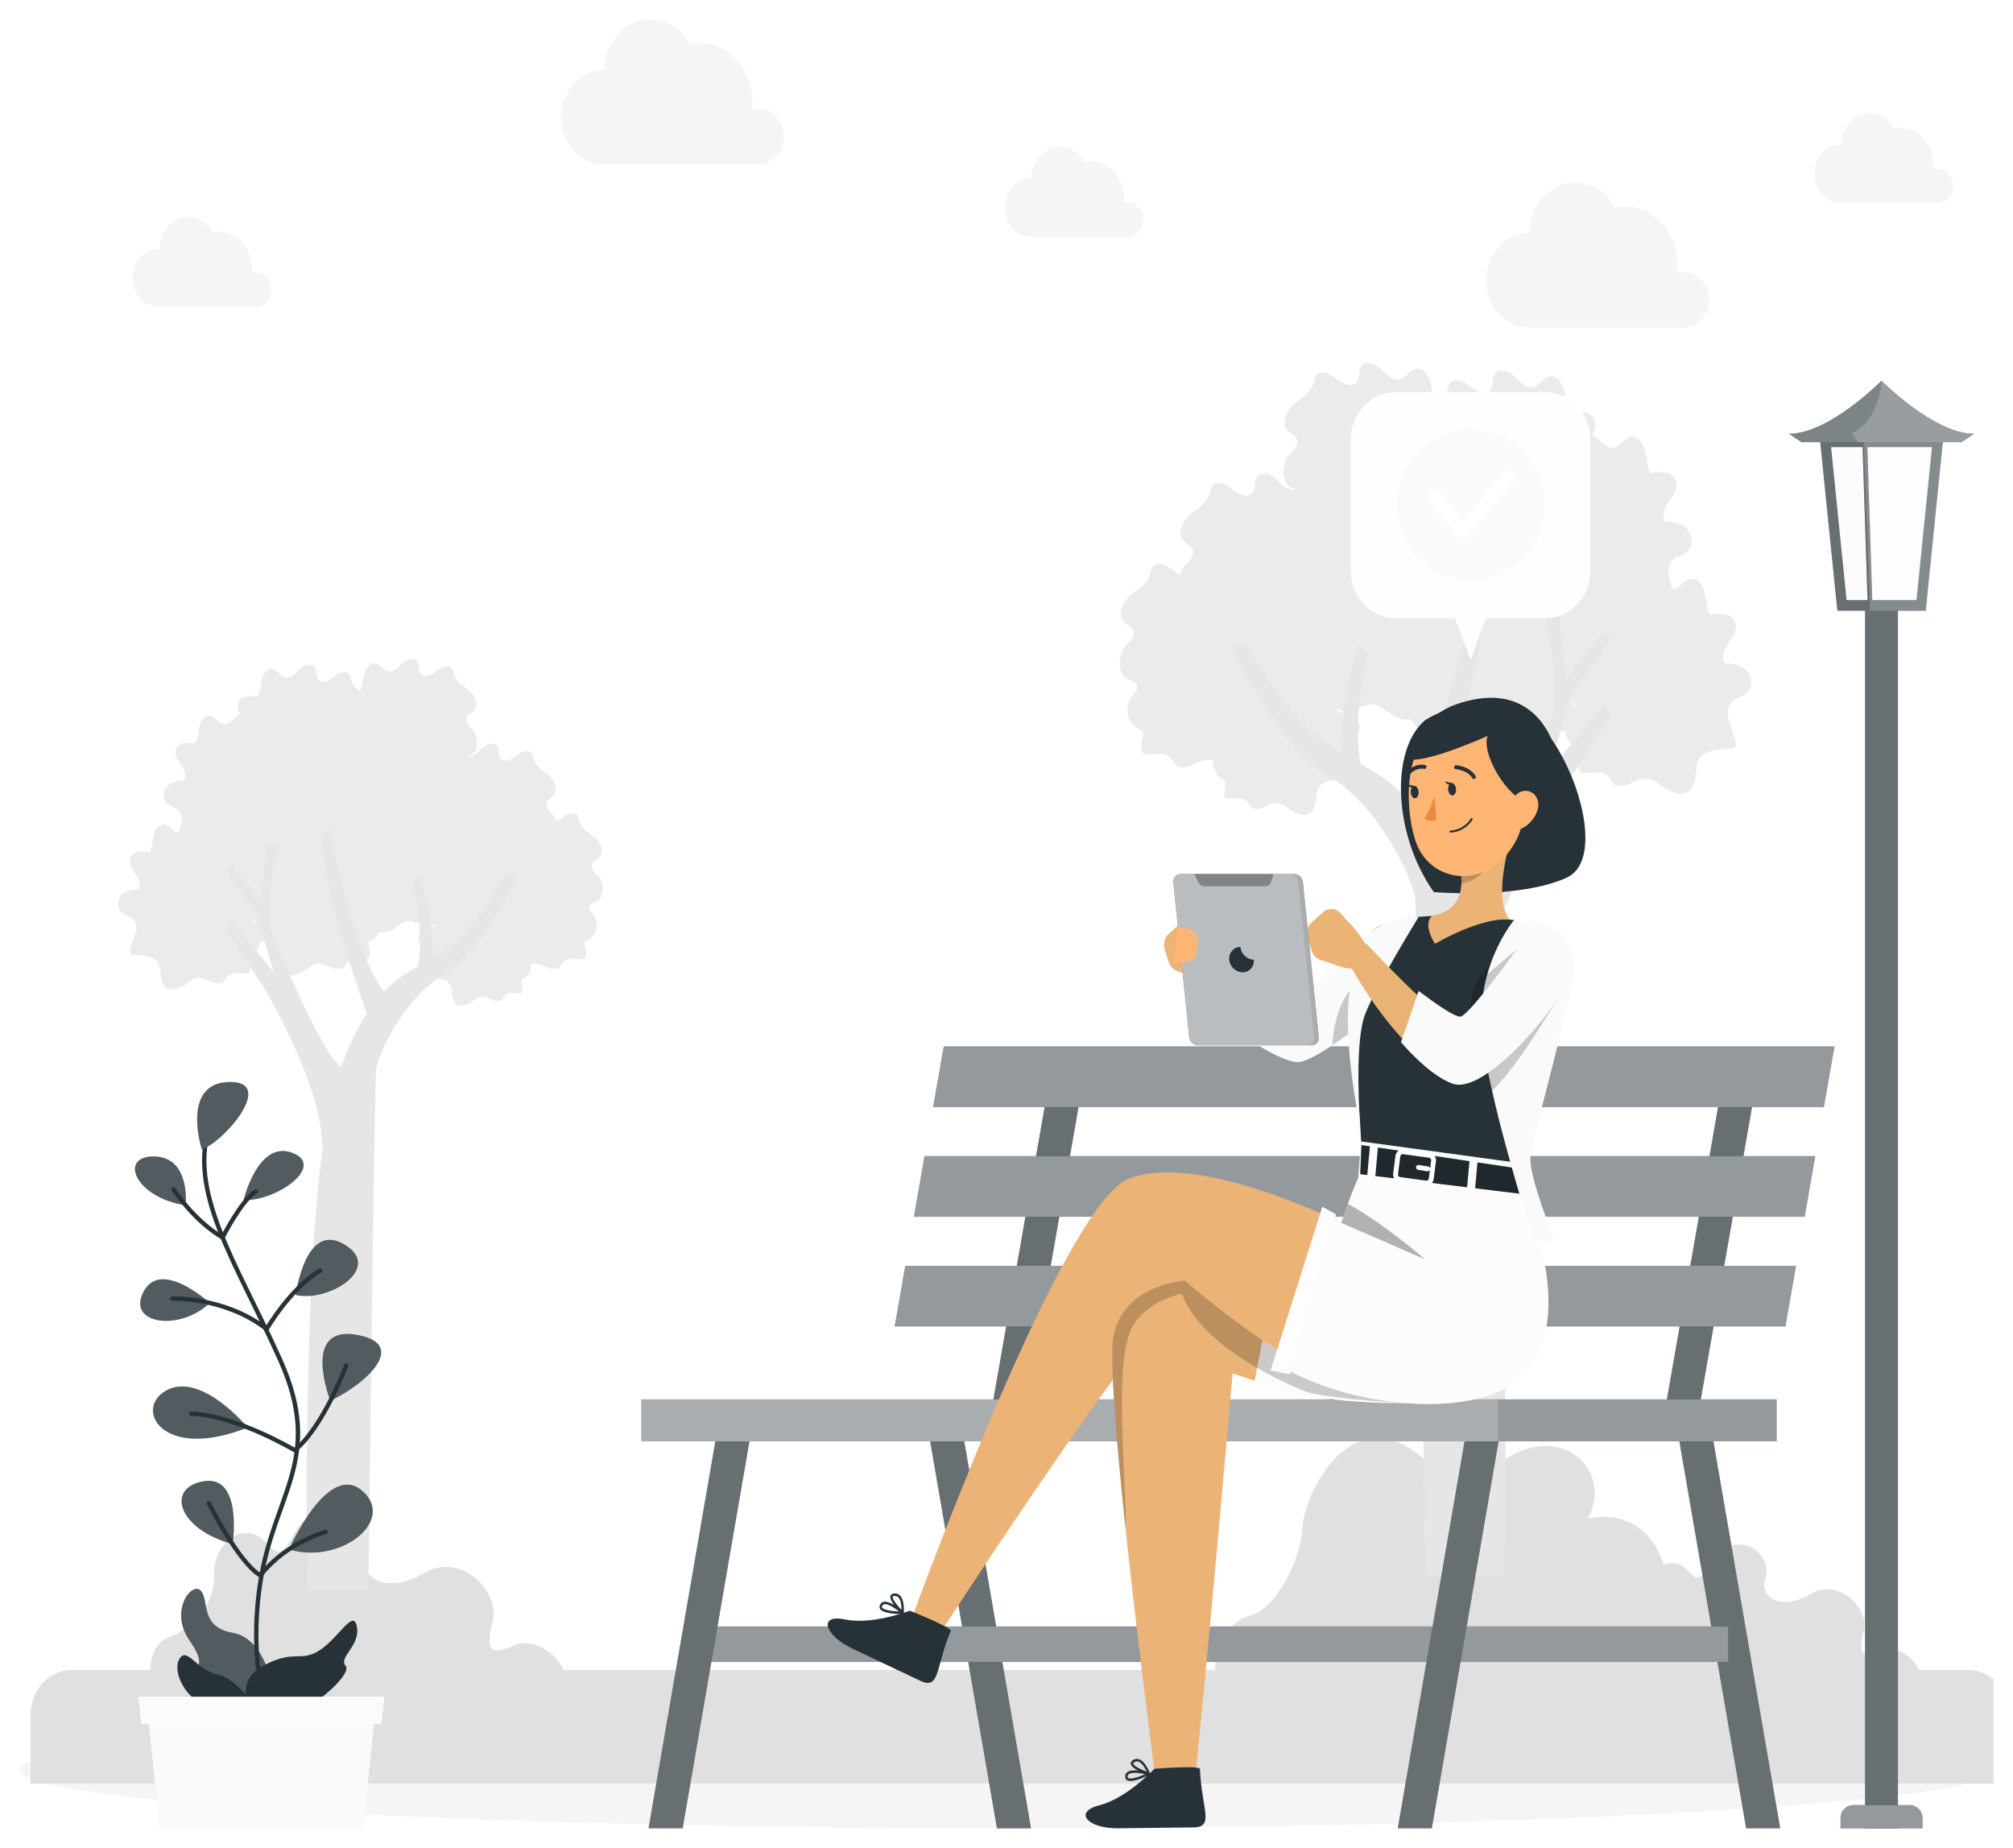 <svg width="414" height="380" viewBox="0 0 414 380" fill="none" xmlns="http://www.w3.org/2000/svg">
<g clip-path="url(#clip0_214_3373)" filter="url(#filter0_d_214_3373)">
<path d="M207 372C319.114 372 410 366.648 410 360.045C410 353.443 319.114 348.091 207 348.091C94.886 348.091 4 353.443 4 360.045C4 366.648 94.886 372 207 372Z" fill="#F5F5F5"/>
<path d="M30.983 341.725C30.729 338.355 31.142 333.995 34.688 332.699C40.685 330.508 44.241 325.347 44.05 319.515C43.848 313.683 50.164 308.003 54.898 313.47C59.633 318.937 59.006 309.264 65.322 306.919C71.638 304.575 76.988 310.266 75.258 315.485C73.527 320.693 79.758 323.945 87.22 319.515C94.683 315.085 102.888 323.144 101.317 329.459C99.735 335.763 101.03 336.47 105.754 334.361C109.565 332.664 115.817 336.222 116.507 341.725H30.983Z" fill="#E0E0E0"/>
<path d="M328.738 341.725C328.441 339.062 328.579 335.174 331.551 334.078C336.211 332.369 338.971 328.363 338.812 323.839C338.652 319.315 343.556 314.908 347.24 319.15C350.912 323.391 350.424 315.886 355.328 314.06C360.232 312.233 364.383 316.664 363.045 320.705C361.708 324.746 366.537 327.279 372.333 323.839C378.129 320.399 384.498 326.655 383.277 331.556C382.056 336.458 383.054 337 386.716 335.362C389.826 333.984 394.985 337.094 395.091 341.725H328.728H328.738Z" fill="#E0E0E0"/>
<path d="M359.256 341.725H250.231C248.703 336.046 252.662 329.235 256.982 328.281C262.29 327.103 267.629 316.734 267.873 310.136C268.128 303.538 277.681 283.237 292.542 295.773C307.402 308.31 302.891 297.623 313.633 294.1C324.386 290.577 331.169 300.71 326.445 308.31C326.445 308.31 337.241 305.305 341.688 316.499C346.136 327.692 341.688 334.643 341.688 334.643C341.688 334.643 355.339 334.196 359.245 341.725H359.256Z" fill="#E0E0E0"/>
<path d="M161.216 24.107C161.216 20.961 158.923 18.416 156.089 18.416C155.58 18.416 155.081 18.498 154.614 18.651C154.688 18.086 154.73 17.497 154.73 16.908C154.73 10.251 149.869 4.854 143.871 4.854C143.192 4.854 142.523 4.925 141.876 5.066C140.209 2.038 137.205 0 133.777 0C128.576 0 124.361 4.642 124.287 10.392C124.234 10.392 124.181 10.392 124.128 10.392C119.298 10.392 115.381 14.74 115.381 20.101C115.381 25.462 119.298 29.809 124.128 29.809H156.238C158.997 29.715 161.216 27.206 161.216 24.119V24.107Z" fill="#F5F5F5"/>
<path d="M351.465 57.663C351.465 54.517 349.172 51.972 346.338 51.972C345.828 51.972 345.329 52.055 344.862 52.208C344.937 51.642 344.979 51.053 344.979 50.464C344.979 43.807 340.118 38.411 334.12 38.411C333.441 38.411 332.772 38.481 332.125 38.623C330.458 35.595 327.454 33.556 324.026 33.556C318.824 33.556 314.61 38.199 314.536 43.948C314.483 43.948 314.43 43.948 314.377 43.948C309.547 43.948 305.63 48.296 305.63 53.657C305.63 59.018 309.547 63.366 314.377 63.366H346.486C349.246 63.272 351.465 60.762 351.465 57.675V57.663Z" fill="#F5F5F5"/>
<path d="M235.116 41.156C235.116 39.2 233.693 37.621 231.931 37.621C231.613 37.621 231.305 37.68 231.018 37.774C231.061 37.421 231.093 37.056 231.093 36.69C231.093 32.555 228.068 29.197 224.342 29.197C223.917 29.197 223.503 29.244 223.1 29.326C222.06 27.441 220.202 26.18 218.058 26.18C214.82 26.18 212.198 29.067 212.156 32.637C212.124 32.637 212.092 32.637 212.06 32.637C209.057 32.637 206.626 35.335 206.626 38.67C206.626 42.004 209.057 44.702 212.06 44.702H232.027C233.747 44.644 235.126 43.088 235.126 41.168L235.116 41.156Z" fill="#F5F5F5"/>
<path d="M401.63 34.24C401.63 32.284 400.208 30.705 398.446 30.705C398.127 30.705 397.819 30.764 397.533 30.858C397.575 30.505 397.607 30.139 397.607 29.774C397.607 25.639 394.582 22.28 390.856 22.28C390.431 22.28 390.017 22.328 389.614 22.41C388.574 20.525 386.716 19.264 384.572 19.264C381.334 19.264 378.713 22.151 378.67 25.721C378.638 25.721 378.606 25.721 378.575 25.721C375.571 25.721 373.14 28.419 373.14 31.754C373.14 35.088 375.571 37.786 378.575 37.786H398.541C400.261 37.727 401.641 36.172 401.641 34.251L401.63 34.24Z" fill="#F5F5F5"/>
<path d="M55.779 55.625C55.779 53.669 54.357 52.09 52.595 52.09C52.276 52.09 51.968 52.149 51.682 52.243C51.724 51.89 51.756 51.524 51.756 51.159C51.756 47.023 48.731 43.666 45.005 43.666C44.581 43.666 44.167 43.713 43.763 43.795C42.723 41.91 40.865 40.649 38.721 40.649C35.484 40.649 32.862 43.536 32.819 47.106C32.788 47.106 32.756 47.106 32.724 47.106C29.72 47.106 27.289 49.804 27.289 53.139C27.289 56.473 29.72 59.171 32.724 59.171H52.69C54.41 59.112 55.79 57.557 55.79 55.636L55.779 55.625Z" fill="#F5F5F5"/>
<path d="M348.567 156.517C348.726 155.869 348.822 155.127 348.864 154.302C349.108 149.719 353.057 150.438 356.411 149.813C359.033 149.33 352.091 141.966 357.377 139.598C358.364 139.162 359.426 138.655 359.925 137.618C360.593 136.252 359.925 134.449 358.768 133.553C357.621 132.658 356.156 132.469 354.755 132.434C353.895 131.268 354.596 129.524 355.424 128.334C356.263 127.144 357.282 125.789 356.963 124.328C356.485 122.113 353.694 122.03 351.688 122.466C350.944 121.123 350.955 119.462 350.594 117.942C350.233 116.422 349.14 114.831 347.739 115.02C346.412 115.196 345.605 116.858 344.31 117.199C342.803 117.588 341.497 116.115 340.308 115.008C339.12 113.9 337.06 113.205 336.243 114.666C335.755 115.538 336.052 116.763 335.542 117.624C334.661 119.12 332.581 118.189 331.286 117.129C329.991 116.068 327.932 115.114 327.019 116.575C326.743 117.023 326.679 117.588 326.52 118.107C325.904 120.063 324.004 121.04 322.508 122.301C321.011 123.562 319.843 126.06 321.096 127.591C321.711 128.346 322.805 128.652 323.113 129.618C323.495 130.82 322.391 131.904 321.51 132.729C320.045 134.107 319.78 138.231 321.711 139.362C322.518 139.833 323.707 139.987 323.909 140.976C324.089 141.86 323.272 142.555 322.73 143.239C321.244 145.124 321.881 148.505 323.909 149.589C324.376 149.837 324.938 150.037 325.119 150.579C325.246 150.968 325.108 151.38 325.013 151.781C324.822 152.523 324.758 153.312 324.822 154.078C324.843 154.338 324.896 154.632 325.076 154.797C325.236 154.95 325.469 154.974 325.692 154.986C328.484 155.127 329.832 154.031 331.53 156.718C331.689 156.977 331.87 157.248 332.114 157.401C332.347 157.554 332.613 157.589 332.889 157.613C334.81 157.79 336.063 156.458 337.814 156.211C340.245 155.869 340.765 157.26 342.898 158.379C346.274 160.134 347.898 159.05 348.535 156.505L348.567 156.517Z" fill="#EBEBEB"/>
<path d="M316.436 152.664C316.595 152.016 316.691 151.274 316.733 150.449C316.977 145.866 320.926 146.585 324.28 145.96C326.902 145.477 319.96 138.113 325.246 135.745C326.233 135.309 327.295 134.802 327.794 133.765C328.462 132.399 327.794 130.596 326.637 129.701C325.49 128.805 324.026 128.617 322.624 128.581C321.765 127.415 322.465 125.671 323.293 124.481C324.121 123.291 325.151 121.936 324.832 120.475C324.355 118.26 321.563 118.177 319.557 118.613C318.814 117.282 318.824 115.609 318.463 114.089C318.102 112.569 317.009 110.978 315.608 111.167C314.281 111.344 313.474 113.005 312.179 113.347C310.672 113.735 309.367 112.263 308.188 111.155C307.01 110.048 304.94 109.352 304.123 110.813C303.635 111.685 303.932 112.911 303.422 113.771C302.541 115.267 300.461 114.336 299.166 113.276C297.871 112.215 295.811 111.261 294.899 112.722C294.623 113.17 294.559 113.735 294.4 114.254C293.784 116.21 291.884 117.188 290.387 118.448C288.901 119.709 287.723 122.207 288.986 123.739C289.602 124.493 290.695 124.799 291.003 125.765C291.385 126.967 290.281 128.051 289.4 128.876C287.935 130.254 287.67 134.378 289.602 135.509C290.409 135.981 291.597 136.134 291.799 137.123C291.979 138.007 291.162 138.702 290.621 139.386C289.135 141.271 289.772 144.652 291.799 145.736C292.266 145.984 292.829 146.184 293.009 146.726C293.136 147.115 292.999 147.527 292.903 147.928C292.712 148.67 292.648 149.46 292.712 150.225C292.733 150.485 292.786 150.779 292.967 150.944C293.126 151.097 293.359 151.121 293.582 151.133C296.374 151.274 297.722 150.178 299.42 152.865C299.58 153.124 299.76 153.395 300.004 153.548C300.238 153.701 300.503 153.737 300.779 153.76C302.7 153.937 303.953 152.606 305.704 152.358C308.135 152.016 308.655 153.407 310.789 154.526C314.164 156.282 315.788 155.198 316.425 152.653L316.436 152.664Z" fill="#EBEBEB"/>
<path d="M313.336 129.948C313.495 129.3 313.591 128.558 313.633 127.733C313.877 123.15 317.826 123.868 321.18 123.244C323.802 122.761 316.86 115.397 322.146 113.028C323.134 112.593 324.195 112.086 324.694 111.049C325.363 109.682 324.694 107.88 323.537 106.984C322.38 106.089 320.926 105.9 319.524 105.865C318.665 104.698 319.365 102.955 320.193 101.764C321.021 100.574 322.051 99.219 321.732 97.758C321.255 95.543 318.463 95.461 316.457 95.897C315.714 94.565 315.724 92.892 315.363 91.372C315.003 89.853 313.909 88.262 312.508 88.45C311.181 88.627 310.375 90.288 309.08 90.63C307.572 91.019 306.267 89.546 305.078 88.439C303.9 87.331 301.83 86.636 301.012 88.097C300.524 88.969 300.821 90.194 300.312 91.054C299.431 92.551 297.35 91.62 296.055 90.559C294.76 89.499 292.701 88.545 291.788 90.006C291.512 90.453 291.448 91.019 291.289 91.537C290.674 93.493 288.773 94.471 287.277 95.732C285.791 96.993 284.612 99.49 285.865 101.022C286.481 101.776 287.574 102.083 287.882 103.049C288.264 104.251 287.16 105.335 286.279 106.159C284.814 107.538 284.549 111.662 286.481 112.793C287.287 113.264 288.476 113.417 288.678 114.407C288.858 115.291 288.041 115.986 287.5 116.669C286.014 118.554 286.651 121.936 288.678 123.02C289.145 123.267 289.708 123.468 289.888 124.01C290.015 124.398 289.877 124.811 289.782 125.211C289.591 125.954 289.527 126.743 289.591 127.509C289.612 127.768 289.665 128.063 289.846 128.228C290.005 128.381 290.238 128.404 290.461 128.416C293.253 128.558 294.601 127.462 296.299 130.148C296.459 130.407 296.639 130.678 296.883 130.832C297.117 130.985 297.382 131.02 297.658 131.044C299.579 131.22 300.832 129.889 302.583 129.642C305.014 129.3 305.534 130.69 307.668 131.81C311.043 133.565 312.667 132.481 313.304 129.936L313.336 129.948Z" fill="#EBEBEB"/>
<path d="M292.17 141.271C292.33 140.623 292.425 139.881 292.468 139.056C292.712 134.472 296.66 135.191 300.015 134.567C302.637 134.084 295.695 126.72 300.981 124.351C301.968 123.915 303.029 123.409 303.528 122.372C304.197 121.005 303.528 119.202 302.371 118.307C301.225 117.412 299.76 117.223 298.359 117.188C297.499 116.021 298.2 114.277 299.028 113.087C299.866 111.897 300.885 110.542 300.567 109.081C300.089 106.866 297.297 106.784 295.291 107.22C294.548 105.877 294.559 104.215 294.198 102.695C293.837 101.175 292.744 99.585 291.342 99.773C290.016 99.95 289.209 101.611 287.914 101.953C286.407 102.342 285.101 100.869 283.912 99.761C282.734 98.654 280.664 97.959 279.847 99.42C279.358 100.292 279.656 101.517 279.146 102.377C278.265 103.874 276.185 102.943 274.89 101.882C273.595 100.822 271.535 99.868 270.622 101.329C270.346 101.776 270.283 102.342 270.124 102.86C269.508 104.816 267.597 105.794 266.111 107.055C264.625 108.315 263.447 110.813 264.71 112.345C265.326 113.099 266.419 113.405 266.727 114.372C267.109 115.573 266.005 116.657 265.124 117.482C263.659 118.861 263.394 122.985 265.326 124.116C266.132 124.587 267.321 124.74 267.523 125.73C267.703 126.614 266.886 127.309 266.345 127.992C264.859 129.877 265.495 133.259 267.523 134.343C267.99 134.59 268.553 134.791 268.733 135.333C268.86 135.721 268.722 136.134 268.627 136.534C268.436 137.277 268.372 138.066 268.436 138.832C268.457 139.091 268.51 139.386 268.691 139.551C268.85 139.704 269.083 139.727 269.306 139.739C272.098 139.881 273.446 138.785 275.144 141.471C275.304 141.73 275.484 142.001 275.728 142.155C275.962 142.308 276.227 142.343 276.503 142.367C278.424 142.543 279.677 141.212 281.428 140.964C283.859 140.623 284.379 142.013 286.513 143.132C289.888 144.888 291.512 143.804 292.149 141.259L292.17 141.271Z" fill="#EBEBEB"/>
<path d="M270.771 136.039C270.93 135.391 271.026 134.649 271.068 133.824C271.312 129.241 275.261 129.96 278.615 129.335C281.237 128.852 274.295 121.488 279.581 119.12C280.568 118.684 281.63 118.177 282.129 117.14C282.798 115.774 282.129 113.971 280.972 113.076C279.825 112.18 278.361 111.992 276.959 111.956C276.1 110.79 276.8 109.046 277.628 107.856C278.467 106.666 279.486 105.311 279.167 103.85C278.69 101.635 275.898 101.552 273.892 101.988C273.149 100.645 273.159 98.984 272.798 97.464C272.438 95.944 271.344 94.353 269.943 94.542C268.616 94.719 267.809 96.38 266.514 96.722C265.007 97.11 263.702 95.638 262.513 94.53C261.324 93.422 259.265 92.727 258.447 94.188C257.959 95.06 258.256 96.286 257.747 97.146C256.866 98.642 254.785 97.711 253.49 96.651C252.195 95.591 250.136 94.636 249.223 96.097C248.947 96.545 248.883 97.11 248.724 97.629C248.108 99.585 246.208 100.563 244.712 101.823C243.215 103.084 242.047 105.582 243.311 107.114C243.926 107.868 245.02 108.174 245.327 109.14C245.71 110.342 244.606 111.426 243.725 112.251C242.26 113.629 241.994 117.753 243.926 118.884C244.733 119.356 245.922 119.509 246.124 120.498C246.304 121.382 245.487 122.077 244.945 122.761C243.459 124.646 244.096 128.027 246.124 129.111C246.591 129.359 247.153 129.559 247.334 130.101C247.461 130.49 247.323 130.902 247.227 131.303C247.036 132.045 246.973 132.835 247.036 133.6C247.058 133.86 247.111 134.154 247.291 134.319C247.45 134.472 247.684 134.496 247.907 134.508C250.698 134.649 252.047 133.553 253.745 136.24C253.904 136.499 254.085 136.77 254.329 136.923C254.562 137.076 254.828 137.112 255.104 137.135C257.025 137.312 258.277 135.981 260.029 135.733C262.46 135.391 262.98 136.782 265.113 137.901C268.489 139.657 270.113 138.573 270.75 136.028L270.771 136.039Z" fill="#EBEBEB"/>
<path d="M270.495 161.442C270.622 160.936 270.697 160.347 270.728 159.698C270.92 156.081 274.03 156.659 276.673 156.164C278.743 155.787 273.265 149.99 277.437 148.116C278.212 147.775 279.05 147.374 279.443 146.561C279.963 145.477 279.443 144.063 278.541 143.356C277.639 142.649 276.482 142.496 275.378 142.473C274.698 141.554 275.25 140.175 275.909 139.244C276.567 138.313 277.373 137.241 277.119 136.087C276.747 134.343 274.55 134.284 272.958 134.626C272.374 133.577 272.384 132.257 272.098 131.056C271.811 129.854 270.951 128.605 269.847 128.758C268.807 128.899 268.17 130.207 267.141 130.478C265.952 130.785 264.922 129.618 263.999 128.746C263.065 127.874 261.441 127.32 260.793 128.475C260.411 129.17 260.634 130.125 260.241 130.808C259.551 131.986 257.906 131.256 256.887 130.419C255.868 129.583 254.244 128.829 253.533 129.983C253.31 130.337 253.267 130.785 253.14 131.197C252.662 132.74 251.155 133.506 249.987 134.496C248.82 135.486 247.885 137.453 248.883 138.667C249.372 139.268 250.231 139.503 250.475 140.269C250.783 141.224 249.902 142.072 249.212 142.72C248.066 143.804 247.854 147.056 249.372 147.951C250.008 148.328 250.943 148.435 251.102 149.224C251.24 149.919 250.603 150.473 250.178 151.003C249.011 152.488 249.51 155.15 251.102 155.999C251.463 156.187 251.919 156.352 252.046 156.776C252.142 157.083 252.046 157.413 251.962 157.719C251.813 158.308 251.76 158.921 251.813 159.534C251.834 159.746 251.866 159.969 252.015 160.099C252.142 160.217 252.322 160.24 252.492 160.252C254.69 160.358 255.751 159.498 257.089 161.619C257.216 161.819 257.354 162.031 257.545 162.161C257.725 162.279 257.938 162.314 258.15 162.326C259.657 162.467 260.644 161.419 262.024 161.218C263.935 160.947 264.349 162.043 266.037 162.927C268.69 164.317 269.975 163.457 270.474 161.454L270.495 161.442Z" fill="#EBEBEB"/>
<path d="M258.511 152.664C258.67 152.016 258.766 151.274 258.808 150.449C259.052 145.866 263.001 146.585 266.355 145.96C268.977 145.477 262.035 138.113 267.321 135.745C268.308 135.309 269.37 134.802 269.869 133.765C270.537 132.399 269.869 130.596 268.712 129.701C267.565 128.805 266.1 128.617 264.699 128.581C263.839 127.415 264.54 125.671 265.368 124.481C266.206 123.291 267.225 121.936 266.907 120.475C266.429 118.26 263.638 118.177 261.632 118.613C260.888 117.282 260.899 115.609 260.538 114.089C260.177 112.569 259.084 110.978 257.683 111.167C256.356 111.344 255.549 113.005 254.254 113.347C252.747 113.735 251.441 112.263 250.252 111.155C249.074 110.048 247.004 109.352 246.187 110.813C245.699 111.685 245.996 112.911 245.486 113.771C244.605 115.267 242.525 114.336 241.23 113.276C239.935 112.215 237.876 111.261 236.963 112.722C236.687 113.17 236.623 113.735 236.464 114.254C235.848 116.21 233.948 117.188 232.451 118.448C230.965 119.709 229.787 122.207 231.05 123.739C231.666 124.493 232.759 124.799 233.067 125.765C233.449 126.967 232.345 128.051 231.464 128.876C229.999 130.254 229.734 134.378 231.666 135.509C232.473 135.981 233.662 136.134 233.863 137.123C234.044 138.007 233.226 138.702 232.685 139.386C231.199 141.271 231.836 144.652 233.863 145.736C234.33 145.984 234.893 146.184 235.073 146.726C235.201 147.115 235.063 147.527 234.967 147.928C234.776 148.67 234.712 149.46 234.776 150.225C234.797 150.485 234.85 150.779 235.031 150.944C235.19 151.097 235.424 151.121 235.647 151.133C238.438 151.274 239.786 150.178 241.485 152.865C241.644 153.124 241.824 153.395 242.068 153.548C242.302 153.701 242.567 153.737 242.843 153.76C244.765 153.937 246.017 152.606 247.769 152.358C250.199 152.016 250.72 153.407 252.853 154.526C256.229 156.282 257.853 155.198 258.49 152.653L258.511 152.664Z" fill="#EBEBEB"/>
<path d="M292.17 113.323C292.33 112.675 292.425 111.933 292.468 111.108C292.712 106.525 296.66 107.243 300.015 106.619C302.637 106.136 295.695 98.772 300.981 96.403C301.968 95.968 303.029 95.461 303.528 94.424C304.197 93.057 303.528 91.255 302.371 90.359C301.225 89.464 299.76 89.275 298.359 89.24C297.499 88.073 298.2 86.33 299.028 85.139C299.856 83.95 300.885 82.594 300.567 81.133C300.089 78.918 297.297 78.836 295.291 79.272C294.548 77.941 294.559 76.267 294.198 74.748C293.837 73.228 292.744 71.637 291.342 71.825C290.016 72.002 289.209 73.663 287.914 74.005C286.407 74.394 285.101 72.921 283.912 71.814C282.734 70.706 280.664 70.011 279.847 71.472C279.358 72.344 279.656 73.569 279.146 74.429C278.265 75.926 276.185 74.995 274.89 73.934C273.595 72.874 271.535 71.92 270.622 73.381C270.346 73.828 270.283 74.394 270.124 74.912C269.508 76.868 267.597 77.846 266.111 79.107C264.625 80.368 263.447 82.865 264.71 84.397C265.326 85.151 266.419 85.458 266.727 86.424C267.109 87.626 266.005 88.71 265.124 89.534C263.659 90.913 263.394 95.037 265.326 96.168C266.132 96.639 267.321 96.792 267.523 97.782C267.703 98.666 266.886 99.361 266.345 100.044C264.859 101.929 265.495 105.311 267.523 106.395C267.99 106.642 268.553 106.843 268.733 107.385C268.86 107.774 268.722 108.186 268.627 108.587C268.436 109.329 268.372 110.118 268.436 110.884C268.457 111.143 268.51 111.438 268.691 111.603C268.85 111.756 269.083 111.78 269.306 111.791C272.098 111.933 273.446 110.837 275.144 113.523C275.304 113.783 275.484 114.054 275.728 114.207C275.962 114.36 276.227 114.395 276.503 114.419C278.424 114.596 279.677 113.264 281.428 113.017C283.859 112.675 284.379 114.065 286.513 115.185C289.888 116.94 291.512 115.856 292.149 113.311L292.17 113.323Z" fill="#EBEBEB"/>
<path d="M319.652 114.89C319.812 114.242 319.907 113.5 319.95 112.675C320.194 108.092 324.142 108.81 327.497 108.186C330.119 107.703 323.176 100.339 328.463 97.971C329.45 97.535 330.511 97.028 331.01 95.991C331.679 94.624 331.01 92.822 329.853 91.926C328.707 91.031 327.242 90.842 325.841 90.807C324.981 89.64 325.682 87.897 326.509 86.707C327.348 85.516 328.367 84.162 328.049 82.701C327.571 80.486 324.779 80.403 322.773 80.839C322.03 79.507 322.041 77.834 321.68 76.314C321.319 74.795 320.226 73.204 318.824 73.392C317.498 73.569 316.691 75.231 315.396 75.572C313.889 75.961 312.583 74.488 311.394 73.381C310.205 72.273 308.146 71.578 307.329 73.039C306.84 73.911 307.138 75.136 306.628 75.996C305.747 77.493 303.667 76.562 302.371 75.501C301.076 74.441 299.017 73.487 298.104 74.948C297.828 75.395 297.765 75.961 297.605 76.48C296.99 78.435 295.09 79.413 293.593 80.674C292.107 81.935 290.929 84.433 292.192 85.964C292.808 86.718 293.901 87.025 294.209 87.991C294.591 89.193 293.487 90.277 292.606 91.101C291.141 92.48 290.876 96.604 292.808 97.735C293.614 98.206 294.803 98.359 295.005 99.349C295.185 100.233 294.368 100.928 293.827 101.611C292.341 103.496 292.977 106.878 295.005 107.962C295.472 108.209 296.034 108.41 296.215 108.952C296.342 109.341 296.204 109.753 296.109 110.154C295.918 110.896 295.854 111.685 295.918 112.451C295.939 112.71 295.992 113.005 296.172 113.17C296.332 113.323 296.565 113.347 296.788 113.358C299.58 113.5 300.928 112.404 302.626 115.09C302.785 115.35 302.966 115.621 303.21 115.774C303.444 115.927 303.709 115.962 303.985 115.986C305.906 116.163 307.159 114.831 308.91 114.584C311.341 114.242 311.861 115.632 313.995 116.752C317.37 118.507 318.994 117.423 319.631 114.878L319.652 114.89Z" fill="#EBEBEB"/>
<path d="M336.339 127.368C336.498 126.72 336.593 125.977 336.636 125.152C336.88 120.569 340.829 121.288 344.183 120.663C346.805 120.18 339.863 112.816 345.149 110.448C346.136 110.012 347.197 109.505 347.696 108.469C348.365 107.102 347.696 105.299 346.539 104.404C345.393 103.508 343.928 103.32 342.527 103.284C341.667 102.118 342.368 100.374 343.196 99.184C344.034 97.994 345.053 96.639 344.735 95.178C344.257 92.963 341.465 92.88 339.459 93.317C338.716 91.973 338.727 90.312 338.366 88.792C338.005 87.272 336.912 85.681 335.511 85.87C334.184 86.047 333.377 87.708 332.082 88.05C330.575 88.439 329.269 86.966 328.091 85.858C326.913 84.751 324.843 84.055 324.025 85.516C323.537 86.388 323.834 87.614 323.325 88.474C322.444 89.97 320.363 89.04 319.068 87.979C317.773 86.919 315.714 85.964 314.801 87.425C314.525 87.873 314.461 88.439 314.302 88.957C313.687 90.913 311.787 91.891 310.29 93.151C308.804 94.412 307.626 96.91 308.889 98.442C309.504 99.196 310.598 99.502 310.906 100.468C311.288 101.67 310.184 102.754 309.303 103.579C307.838 104.957 307.572 109.081 309.504 110.212C310.311 110.684 311.5 110.837 311.702 111.827C311.882 112.71 311.065 113.405 310.523 114.089C309.037 115.974 309.674 119.356 311.702 120.44C312.169 120.687 312.731 120.887 312.912 121.429C313.039 121.818 312.901 122.23 312.806 122.631C312.615 123.373 312.551 124.163 312.614 124.929C312.636 125.188 312.689 125.482 312.869 125.647C313.028 125.801 313.262 125.824 313.485 125.836C316.277 125.977 317.625 124.881 319.323 127.568C319.482 127.827 319.663 128.098 319.907 128.251C320.14 128.404 320.406 128.44 320.682 128.463C322.603 128.64 323.856 127.309 325.607 127.061C328.038 126.72 328.558 128.11 330.691 129.229C334.067 130.985 335.691 129.901 336.328 127.356L336.339 127.368Z" fill="#EBEBEB"/>
<path d="M331.286 143.144C331.286 143.144 324.301 154.102 321.902 157.578C319.493 161.053 307.456 182.698 305.821 197.013C305.651 198.545 305.471 199.853 305.301 201.008C310.481 238.935 309.664 308.333 309.483 320.222H293.083C292.935 306.825 291.534 184.359 291.024 180.624C290.483 176.665 283.626 161.595 273.032 155.41C262.439 149.224 253.289 128.734 253.289 128.734H256.664C256.664 128.734 262.927 141.294 271.833 148.246C273.128 149.259 274.465 150.096 275.845 150.885C275.527 139.562 279.39 128.746 279.39 128.746L281.216 130.62C278.753 141.801 279.082 148.965 279.826 153.089C282.819 154.75 285.918 156.67 289.039 159.934C298.274 146.596 303.475 116.104 303.475 116.104L305.842 117.541C305.842 117.541 305.078 125.824 302.785 136.24C301.055 144.134 295.96 158.992 293.593 165.743C295.949 169.372 298.285 174.073 300.567 180.282C300.822 179.835 301.119 179.434 301.458 179.092C307.477 173.048 318.792 144.511 318.792 144.511C321.531 137.877 317.349 120.463 317.349 120.463H320.512L321.924 135.698L329.864 126.083L331.307 127.415L322.879 139.445L318.548 154.679L329.864 140.776L331.307 143.18L331.286 143.144Z" fill="#E6E6E6"/>
<path d="M33.202 197.379C33.075 196.884 33 196.306 32.968 195.682C32.777 192.159 29.752 192.725 27.173 192.241C25.156 191.864 30.485 186.221 26.43 184.406C25.676 184.064 24.859 183.687 24.477 182.886C23.967 181.838 24.477 180.447 25.358 179.764C26.239 179.081 27.364 178.927 28.436 178.904C29.094 178.008 28.563 176.665 27.916 175.758C27.279 174.851 26.493 173.814 26.738 172.683C27.109 170.986 29.243 170.927 30.782 171.257C31.355 170.232 31.344 168.948 31.62 167.781C31.896 166.615 32.735 165.389 33.807 165.543C34.826 165.684 35.442 166.956 36.439 167.216C37.596 167.522 38.594 166.379 39.507 165.531C40.42 164.682 42.002 164.152 42.628 165.272C42.999 165.943 42.776 166.874 43.169 167.546C43.849 168.688 45.441 167.982 46.438 167.169C47.436 166.356 49.007 165.613 49.708 166.744C49.92 167.086 49.973 167.522 50.09 167.923C50.557 169.431 52.022 170.173 53.168 171.139C54.304 172.105 55.217 174.026 54.251 175.204C53.773 175.781 52.935 176.017 52.701 176.759C52.404 177.678 53.253 178.515 53.933 179.151C55.058 180.212 55.259 183.381 53.773 184.241C53.147 184.606 52.234 184.712 52.086 185.478C51.948 186.162 52.574 186.692 52.988 187.21C54.124 188.648 53.646 191.252 52.086 192.076C51.725 192.265 51.289 192.418 51.162 192.831C51.067 193.125 51.162 193.443 51.247 193.75C51.396 194.315 51.438 194.928 51.385 195.517C51.364 195.717 51.332 195.941 51.194 196.071C51.067 196.189 50.886 196.212 50.727 196.212C48.583 196.318 47.553 195.482 46.248 197.544C46.12 197.744 45.993 197.944 45.802 198.074C45.621 198.192 45.419 198.215 45.207 198.239C43.732 198.368 42.776 197.355 41.428 197.166C39.56 196.907 39.167 197.968 37.522 198.828C34.932 200.183 33.68 199.346 33.202 197.39V197.379Z" fill="#EBEBEB"/>
<path d="M57.86 194.421C57.733 193.926 57.658 193.349 57.626 192.725C57.435 189.202 54.41 189.767 51.831 189.284C49.814 188.907 55.142 183.263 51.088 181.449C50.334 181.107 49.517 180.73 49.135 179.929C48.625 178.88 49.135 177.49 50.016 176.807C50.897 176.123 52.022 175.97 53.094 175.946C53.752 175.051 53.221 173.708 52.574 172.801C51.937 171.893 51.151 170.856 51.395 169.725C51.767 168.029 53.901 167.97 55.45 168.3C56.023 167.275 56.013 165.99 56.289 164.824C56.565 163.657 57.403 162.432 58.475 162.585C59.495 162.727 60.11 163.999 61.108 164.258C62.265 164.565 63.263 163.422 64.176 162.573C65.088 161.725 66.67 161.195 67.296 162.314C67.668 162.986 67.445 163.928 67.838 164.588C68.517 165.731 70.109 165.024 71.107 164.211C72.105 163.398 73.676 162.668 74.376 163.787C74.589 164.129 74.642 164.565 74.759 164.965C75.226 166.473 76.691 167.216 77.837 168.182C78.973 169.148 79.885 171.068 78.92 172.247C78.442 172.824 77.603 173.06 77.37 173.802C77.073 174.721 77.922 175.558 78.601 176.194C79.726 177.254 79.928 180.424 78.442 181.284C77.816 181.649 76.903 181.755 76.754 182.521C76.616 183.204 77.242 183.735 77.656 184.253C78.792 185.69 78.314 188.294 76.754 189.119C76.393 189.308 75.958 189.461 75.831 189.873C75.735 190.168 75.831 190.486 75.916 190.792C76.064 191.358 76.107 191.97 76.054 192.56C76.032 192.76 76.001 192.984 75.862 193.113C75.735 193.231 75.555 193.255 75.395 193.255C73.251 193.361 72.222 192.524 70.916 194.586C70.789 194.786 70.661 194.987 70.47 195.116C70.29 195.234 70.088 195.258 69.876 195.281C68.4 195.411 67.445 194.398 66.097 194.209C64.229 193.95 63.836 195.01 62.191 195.87C59.601 197.225 58.348 196.389 57.87 194.433L57.86 194.421Z" fill="#EBEBEB"/>
<path d="M60.238 176.995C60.11 176.5 60.036 175.923 60.004 175.298C59.813 171.775 56.788 172.341 54.209 171.858C52.192 171.481 57.52 165.837 53.466 164.023C52.712 163.681 51.895 163.304 51.512 162.503C51.003 161.454 51.512 160.064 52.394 159.38C53.275 158.697 54.4 158.544 55.472 158.52C56.13 157.625 55.599 156.282 54.952 155.374C54.315 154.467 53.529 153.43 53.773 152.299C54.145 150.602 56.279 150.544 57.828 150.873C58.401 149.848 58.391 148.564 58.667 147.398C58.943 146.231 59.781 145.006 60.853 145.159C61.873 145.3 62.488 146.573 63.486 146.832C64.643 147.138 65.641 145.996 66.554 145.147C67.466 144.299 69.048 143.769 69.674 144.888C70.046 145.56 69.823 146.49 70.216 147.162C70.895 148.305 72.487 147.598 73.485 146.785C74.483 145.972 76.054 145.23 76.754 146.361C76.967 146.703 77.02 147.138 77.136 147.539C77.604 149.047 79.068 149.789 80.215 150.756C81.351 151.722 82.263 153.642 81.297 154.821C80.82 155.398 79.981 155.634 79.748 156.376C79.451 157.295 80.3 158.131 80.979 158.768C82.104 159.828 82.306 162.998 80.82 163.858C80.194 164.223 79.281 164.329 79.132 165.095C78.994 165.778 79.62 166.308 80.034 166.827C81.17 168.264 80.692 170.868 79.132 171.693C78.771 171.881 78.336 172.035 78.209 172.447C78.113 172.742 78.209 173.06 78.293 173.366C78.442 173.932 78.485 174.533 78.431 175.133C78.41 175.334 78.378 175.558 78.24 175.687C78.113 175.805 77.933 175.829 77.773 175.829C75.629 175.935 74.6 175.098 73.294 177.16C73.167 177.36 73.039 177.561 72.848 177.69C72.668 177.808 72.466 177.832 72.254 177.855C70.778 177.985 69.823 176.971 68.475 176.783C66.607 176.524 66.214 177.584 64.569 178.444C61.979 179.799 60.726 178.963 60.248 177.007L60.238 176.995Z" fill="#EBEBEB"/>
<path d="M76.478 185.679C76.351 185.184 76.277 184.606 76.245 183.982C76.054 180.459 73.028 181.025 70.449 180.542C68.432 180.164 73.761 174.521 69.706 172.706C68.952 172.365 68.135 171.988 67.753 171.186C67.243 170.138 67.753 168.747 68.634 168.064C69.515 167.381 70.64 167.227 71.712 167.204C72.37 166.308 71.84 164.965 71.192 164.058C70.555 163.151 69.77 162.114 70.014 160.983C70.385 159.286 72.519 159.227 74.058 159.557C74.631 158.532 74.621 157.248 74.897 156.081C75.173 154.915 76.011 153.689 77.083 153.843C78.102 153.984 78.718 155.257 79.716 155.516C80.873 155.822 81.871 154.679 82.783 153.831C83.686 152.983 85.278 152.452 85.904 153.572C86.276 154.243 86.053 155.186 86.445 155.846C87.125 156.989 88.717 156.282 89.715 155.469C90.713 154.656 92.284 153.913 92.984 155.044C93.197 155.386 93.25 155.822 93.366 156.223C93.833 157.731 95.298 158.473 96.445 159.439C97.58 160.405 98.493 162.326 97.527 163.504C97.05 164.082 96.211 164.317 95.978 165.059C95.68 165.978 96.53 166.815 97.209 167.451C98.334 168.512 98.536 171.681 97.05 172.541C96.423 172.907 95.511 173.013 95.362 173.778C95.224 174.462 95.85 174.992 96.264 175.51C97.4 176.948 96.922 179.552 95.362 180.377C95.001 180.565 94.566 180.718 94.439 181.131C94.343 181.425 94.439 181.743 94.523 182.05C94.672 182.615 94.715 183.228 94.661 183.817C94.64 184.017 94.608 184.241 94.47 184.371C94.343 184.489 94.162 184.512 94.003 184.512C91.859 184.618 90.829 183.782 89.524 185.844C89.397 186.044 89.269 186.244 89.078 186.374C88.898 186.492 88.696 186.515 88.484 186.539C87.008 186.668 86.053 185.655 84.705 185.467C82.837 185.207 82.444 186.268 80.799 187.128C78.209 188.483 76.956 187.646 76.478 185.69V185.679Z" fill="#EBEBEB"/>
<path d="M92.889 181.673C92.761 181.178 92.687 180.6 92.655 179.976C92.464 176.453 89.439 177.019 86.86 176.536C84.843 176.158 90.171 170.515 86.117 168.7C85.363 168.359 84.546 167.981 84.164 167.18C83.654 166.132 84.164 164.741 85.045 164.058C85.926 163.375 87.051 163.221 88.123 163.198C88.781 162.302 88.25 160.959 87.603 160.052C86.966 159.145 86.18 158.108 86.424 156.977C86.796 155.28 88.93 155.221 90.469 155.551C91.042 154.526 91.031 153.242 91.307 152.075C91.583 150.909 92.422 149.683 93.494 149.837C94.513 149.978 95.129 151.251 96.126 151.51C97.283 151.816 98.281 150.673 99.194 149.825C100.107 148.977 101.689 148.446 102.315 149.566C102.686 150.237 102.463 151.18 102.856 151.84C103.536 152.983 105.128 152.276 106.126 151.463C107.123 150.65 108.694 149.907 109.395 151.038C109.607 151.38 109.66 151.816 109.777 152.217C110.244 153.725 111.709 154.467 112.855 155.433C113.991 156.399 114.904 158.32 113.938 159.498C113.46 160.076 112.622 160.311 112.388 161.053C112.091 161.972 112.94 162.809 113.62 163.445C114.745 164.506 114.946 167.675 113.46 168.535C112.834 168.901 111.921 169.007 111.773 169.772C111.635 170.456 112.261 170.986 112.675 171.504C113.811 172.942 113.333 175.546 111.773 176.371C111.412 176.559 110.976 176.712 110.849 177.125C110.754 177.419 110.849 177.737 110.934 178.044C111.083 178.609 111.125 179.21 111.072 179.811C111.051 180.011 111.019 180.235 110.881 180.365C110.754 180.483 110.573 180.506 110.414 180.506C108.27 180.612 107.24 179.776 105.934 181.838C105.807 182.038 105.68 182.238 105.489 182.368C105.308 182.486 105.107 182.509 104.894 182.533C103.419 182.662 102.463 181.649 101.115 181.461C99.247 181.201 98.854 182.262 97.209 183.122C94.619 184.477 93.367 183.64 92.889 181.684V181.673Z" fill="#EBEBEB"/>
<path d="M93.101 201.161C93.005 200.772 92.942 200.324 92.92 199.829C92.772 197.06 90.383 197.496 88.356 197.119C86.775 196.825 90.967 192.383 87.772 190.945C87.178 190.674 86.53 190.38 86.233 189.755C85.83 188.931 86.233 187.835 86.934 187.293C87.624 186.751 88.515 186.633 89.365 186.621C89.885 185.914 89.46 184.854 88.961 184.147C88.452 183.428 87.836 182.615 88.027 181.732C88.314 180.388 90.001 180.341 91.211 180.6C91.657 179.787 91.657 178.786 91.87 177.867C92.082 176.948 92.751 175.982 93.6 176.1C94.396 176.206 94.884 177.207 95.67 177.419C96.582 177.655 97.368 176.759 98.079 176.088C98.79 175.416 100.043 175.004 100.531 175.887C100.828 176.418 100.648 177.148 100.956 177.678C101.487 178.586 102.75 178.02 103.525 177.384C104.31 176.748 105.552 176.158 106.104 177.054C106.274 177.325 106.306 177.667 106.412 177.985C106.783 179.175 107.93 179.764 108.832 180.518C109.734 181.272 110.445 182.792 109.681 183.711C109.31 184.171 108.652 184.359 108.46 184.936C108.227 185.667 108.896 186.315 109.426 186.822C110.307 187.658 110.467 190.144 109.299 190.828C108.811 191.11 108.089 191.205 107.972 191.805C107.866 192.347 108.354 192.76 108.683 193.172C109.575 194.303 109.203 196.353 107.972 197.002C107.696 197.155 107.346 197.273 107.24 197.602C107.165 197.838 107.24 198.086 107.303 198.321C107.42 198.769 107.452 199.24 107.42 199.711C107.41 199.876 107.378 200.041 107.272 200.147C107.176 200.242 107.027 200.253 106.9 200.265C105.212 200.348 104.406 199.688 103.376 201.314C103.28 201.467 103.174 201.632 103.026 201.726C102.888 201.821 102.718 201.844 102.559 201.856C101.402 201.962 100.637 201.161 99.587 201.008C98.122 200.795 97.803 201.644 96.508 202.315C94.47 203.376 93.483 202.728 93.101 201.184V201.161Z" fill="#EBEBEB"/>
<path d="M102.304 194.421C102.177 193.926 102.103 193.349 102.071 192.725C101.88 189.202 98.854 189.767 96.275 189.284C94.258 188.907 99.587 183.263 95.532 181.449C94.778 181.107 93.961 180.73 93.579 179.929C93.069 178.88 93.579 177.49 94.46 176.807C95.341 176.123 96.466 175.97 97.538 175.946C98.196 175.051 97.665 173.708 97.018 172.801C96.381 171.893 95.596 170.856 95.84 169.725C96.211 168.029 98.345 167.97 99.884 168.3C100.457 167.275 100.447 165.99 100.723 164.824C100.999 163.657 101.837 162.432 102.909 162.585C103.928 162.727 104.544 163.999 105.542 164.258C106.699 164.565 107.697 163.422 108.609 162.573C109.522 161.725 111.104 161.195 111.73 162.314C112.102 162.986 111.879 163.928 112.271 164.588C112.951 165.731 114.543 165.024 115.541 164.211C116.539 163.398 118.11 162.668 118.81 163.787C119.022 164.129 119.076 164.565 119.192 164.965C119.659 166.473 121.124 167.216 122.271 168.182C123.406 169.148 124.319 171.068 123.353 172.247C122.876 172.824 122.037 173.06 121.804 173.802C121.506 174.721 122.356 175.558 123.035 176.194C124.16 177.254 124.362 180.424 122.876 181.284C122.249 181.649 121.336 181.755 121.188 182.521C121.05 183.204 121.676 183.735 122.09 184.253C123.226 185.69 122.748 188.294 121.188 189.119C120.827 189.308 120.392 189.461 120.264 189.873C120.169 190.168 120.264 190.486 120.349 190.792C120.498 191.358 120.54 191.97 120.487 192.56C120.466 192.76 120.434 192.984 120.296 193.113C120.169 193.231 119.988 193.255 119.829 193.255C117.685 193.361 116.655 192.524 115.35 194.586C115.222 194.786 115.095 194.987 114.904 195.116C114.723 195.234 114.522 195.258 114.31 195.281C112.834 195.411 111.879 194.398 110.531 194.209C108.662 193.95 108.27 195.01 106.624 195.87C104.034 197.225 102.782 196.389 102.304 194.433V194.421Z" fill="#EBEBEB"/>
<path d="M76.478 164.235C76.351 163.74 76.277 163.163 76.245 162.538C76.054 159.015 73.028 159.581 70.449 159.098C68.432 158.721 73.761 153.077 69.706 151.262C68.952 150.921 68.135 150.544 67.753 149.742C67.243 148.694 67.753 147.303 68.634 146.62C69.515 145.937 70.64 145.783 71.712 145.76C72.37 144.864 71.84 143.521 71.192 142.614C70.555 141.707 69.77 140.67 70.014 139.539C70.385 137.842 72.519 137.783 74.058 138.113C74.631 137.088 74.621 135.804 74.897 134.637C75.173 133.471 76.011 132.246 77.083 132.399C78.102 132.54 78.718 133.813 79.716 134.072C80.873 134.378 81.871 133.235 82.783 132.387C83.686 131.539 85.278 131.008 85.904 132.128C86.276 132.799 86.053 133.742 86.445 134.402C87.125 135.545 88.717 134.838 89.715 134.025C90.713 133.212 92.284 132.481 92.984 133.6C93.197 133.942 93.25 134.378 93.366 134.779C93.833 136.287 95.298 137.029 96.445 137.995C97.591 138.961 98.493 140.882 97.527 142.06C97.05 142.638 96.211 142.873 95.978 143.616C95.68 144.535 96.53 145.371 97.209 146.007C98.334 147.068 98.536 150.237 97.05 151.097C96.423 151.463 95.511 151.569 95.362 152.334C95.224 153.018 95.85 153.548 96.264 154.067C97.4 155.504 96.922 158.108 95.362 158.933C95.001 159.121 94.566 159.274 94.439 159.687C94.343 159.981 94.439 160.299 94.523 160.606C94.672 161.171 94.715 161.772 94.661 162.373C94.64 162.573 94.608 162.797 94.47 162.927C94.343 163.045 94.162 163.068 94.003 163.068C91.859 163.174 90.829 162.338 89.524 164.4C89.397 164.6 89.269 164.8 89.078 164.93C88.898 165.048 88.696 165.071 88.484 165.095C87.008 165.224 86.053 164.211 84.705 164.023C82.837 163.763 82.444 164.824 80.799 165.684C78.209 167.039 76.956 166.202 76.478 164.246V164.235Z" fill="#EBEBEB"/>
<path d="M55.386 165.436C55.259 164.942 55.185 164.364 55.153 163.74C54.962 160.217 51.937 160.782 49.357 160.299C47.34 159.922 52.669 154.279 48.614 152.464C47.861 152.122 47.043 151.745 46.661 150.944C46.152 149.896 46.661 148.505 47.542 147.822C48.423 147.138 49.548 146.985 50.62 146.962C51.279 146.066 50.748 144.723 50.1 143.816C49.463 142.909 48.678 141.872 48.922 140.741C49.294 139.044 51.427 138.985 52.966 139.315C53.539 138.29 53.529 137.006 53.805 135.839C54.081 134.673 54.919 133.447 55.992 133.6C57.011 133.742 57.626 135.014 58.624 135.274C59.781 135.58 60.779 134.437 61.692 133.589C62.605 132.74 64.186 132.21 64.812 133.329C65.184 134.001 64.961 134.944 65.354 135.603C66.033 136.746 67.625 136.039 68.623 135.226C69.621 134.413 71.192 133.683 71.892 134.802C72.105 135.144 72.158 135.58 72.275 135.981C72.742 137.489 74.207 138.231 75.353 139.197C76.489 140.163 77.401 142.084 76.436 143.262C75.958 143.839 75.119 144.075 74.886 144.817C74.589 145.736 75.438 146.573 76.117 147.209C77.242 148.27 77.444 151.439 75.958 152.299C75.332 152.664 74.419 152.77 74.27 153.536C74.132 154.22 74.758 154.75 75.172 155.268C76.308 156.706 75.831 159.31 74.27 160.134C73.909 160.323 73.474 160.476 73.347 160.888C73.251 161.183 73.347 161.501 73.432 161.808C73.58 162.373 73.623 162.974 73.57 163.575C73.548 163.775 73.516 163.999 73.379 164.129C73.251 164.246 73.071 164.27 72.912 164.27C70.767 164.376 69.738 163.54 68.432 165.601C68.305 165.802 68.177 166.002 67.986 166.132C67.806 166.249 67.604 166.273 67.392 166.297C65.916 166.426 64.961 165.413 63.613 165.224C61.745 164.965 61.352 166.026 59.707 166.886C57.117 168.241 55.864 167.404 55.386 165.448V165.436Z" fill="#EBEBEB"/>
<path d="M42.585 175.016C42.458 174.521 42.384 173.943 42.352 173.319C42.161 169.796 39.136 170.362 36.556 169.878C34.539 169.501 39.868 163.858 35.813 162.043C35.06 161.701 34.242 161.324 33.86 160.523C33.351 159.475 33.86 158.084 34.741 157.401C35.622 156.718 36.747 156.564 37.819 156.541C38.477 155.645 37.947 154.302 37.299 153.395C36.662 152.488 35.877 151.451 36.121 150.32C36.493 148.623 38.626 148.564 40.165 148.894C40.739 147.869 40.728 146.585 41.004 145.418C41.28 144.252 42.118 143.026 43.191 143.18C44.209 143.321 44.825 144.593 45.823 144.853C46.98 145.159 47.978 144.016 48.891 143.168C49.803 142.319 51.385 141.789 52.011 142.909C52.383 143.58 52.16 144.523 52.553 145.183C53.232 146.325 54.824 145.619 55.822 144.806C56.809 143.993 58.391 143.25 59.091 144.381C59.304 144.723 59.357 145.159 59.474 145.56C59.941 147.068 61.405 147.81 62.552 148.776C63.688 149.742 64.6 151.663 63.635 152.841C63.157 153.418 62.318 153.654 62.085 154.396C61.788 155.315 62.637 156.152 63.316 156.788C64.441 157.849 64.643 161.018 63.157 161.878C62.531 162.243 61.618 162.35 61.469 163.115C61.331 163.799 61.957 164.329 62.371 164.847C63.507 166.285 63.029 168.889 61.469 169.714C61.108 169.902 60.673 170.055 60.546 170.468C60.45 170.762 60.546 171.08 60.631 171.387C60.779 171.952 60.822 172.553 60.769 173.154C60.747 173.354 60.715 173.578 60.578 173.708C60.45 173.826 60.27 173.849 60.11 173.849C57.966 173.955 56.937 173.119 55.631 175.181C55.504 175.381 55.376 175.581 55.185 175.711C55.005 175.829 54.803 175.852 54.591 175.876C53.115 176.005 52.16 174.992 50.812 174.804C48.944 174.544 48.551 175.605 46.906 176.465C44.316 177.82 43.063 176.983 42.585 175.027V175.016Z" fill="#EBEBEB"/>
<path d="M46.47 187.116C46.47 187.116 51.83 195.517 53.677 198.192C55.524 200.854 64.759 217.468 66.012 228.449C66.15 229.615 66.277 230.628 66.404 231.512C62.435 260.615 63.061 313.859 63.199 322.979H75.788C75.905 312.705 76.977 218.74 77.37 215.865C77.784 212.825 83.049 201.267 91.179 196.518C99.31 191.77 106.327 176.052 106.327 176.052H103.737C103.737 176.052 98.939 185.69 92.103 191.016C91.116 191.794 90.086 192.43 89.025 193.043C89.269 184.359 86.307 176.052 86.307 176.052L84.906 177.49C86.796 186.067 86.541 191.57 85.978 194.728C83.685 196 81.308 197.485 78.909 199.971C71.818 189.744 67.838 166.344 67.838 166.344L66.022 167.44C66.022 167.44 66.617 173.79 68.368 181.79C69.695 187.847 73.601 199.252 75.427 204.424C73.623 207.205 71.829 210.81 70.077 215.582C69.876 215.241 69.653 214.934 69.398 214.675C64.781 210.045 56.098 188.141 56.098 188.141C53.996 183.051 57.202 169.69 57.202 169.69H54.781L53.699 181.378L47.606 174.002L46.502 175.027L52.966 184.253L56.289 195.941L47.606 185.278L46.502 187.128L46.47 187.116Z" fill="#E6E6E6"/>
<path d="M413.274 362.803L6.282 362.803V348.759C6.282 343.61 10.051 339.427 14.689 339.427L404.878 339.427C409.517 339.427 413.285 343.61 413.285 348.759V362.803H413.274Z" fill="#E0E0E0"/>
<path d="M56.31 344.118C56.31 344.118 54.835 333.038 47.935 331.818C41.025 330.609 43.116 325.248 41.311 323.167C39.507 321.097 34.815 327.209 38.838 333.147C42.861 339.074 39.571 337.211 41.311 342.724C43.052 348.237 56.947 353.303 56.31 344.118Z" fill="#263238"/>
<path opacity="0.2" d="M56.31 344.118C56.31 344.118 54.835 333.038 47.935 331.818C41.025 330.609 43.116 325.248 41.311 323.167C39.507 321.097 34.815 327.209 38.838 333.147C42.861 339.074 39.571 337.211 41.311 342.724C43.052 348.237 56.947 353.303 56.31 344.118Z" fill="white"/>
<path d="M56.023 351.309C56.023 351.309 50.727 340.022 53.508 321.588C56.289 303.164 66.723 296.006 57.647 275.731C48.572 255.455 38.212 240.997 43.392 226.605" stroke="#263238" stroke-width="0.9" stroke-linecap="round" stroke-linejoin="round"/>
<path d="M52.032 349.097C52.032 349.097 47.564 342.19 54.007 338.638C60.45 335.086 61.745 337.941 65.725 335.392C69.717 332.842 72.731 326.654 73.411 330.609C74.09 334.564 69.483 336.83 71.118 338.638C72.742 340.447 60.28 352.203 52.032 349.097Z" fill="#263238"/>
<path d="M41.502 232.368C41.502 232.368 37.15 218.804 47.043 218.521C56.936 218.238 46.035 230.93 41.502 232.368Z" fill="#263238"/>
<path d="M50.09 242.806C50.09 242.806 53.041 230.473 60.057 233.066C67.073 235.67 57.085 243.024 50.09 242.806Z" fill="#263238"/>
<path d="M38.18 243.874C38.18 243.874 39.241 234.024 31.79 233.828C24.338 233.632 27.661 242.283 38.18 243.874Z" fill="#263238"/>
<path d="M43.137 263.953C43.137 263.953 33.138 254.801 29.539 261.611C25.941 268.42 37.087 269.836 43.137 263.953Z" fill="#263238"/>
<path d="M60.832 262.33C60.832 262.33 62.711 247.131 70.789 251.903C78.867 256.664 67.87 263.855 60.832 262.33Z" fill="#263238"/>
<path d="M67.933 284.087C67.933 284.087 61.968 268.736 73.049 270.468C84.131 272.201 75.756 280.361 67.933 284.087Z" fill="#263238"/>
<path d="M50.939 289.567C50.939 289.567 41.577 278.247 34.433 281.843C27.279 285.427 33.127 296.682 50.939 289.567Z" fill="#263238"/>
<path d="M59.431 314.637C59.431 314.637 67.402 296.464 74.493 302.587C81.584 308.71 69.971 317.861 59.431 314.637Z" fill="#263238"/>
<path d="M47.85 313.569C47.85 313.569 49.952 299.471 42.065 300.604C34.178 301.737 36.248 310.355 47.85 313.569Z" fill="#263238"/>
<g opacity="0.2">
<path d="M41.502 232.368C41.502 232.368 37.15 218.804 47.043 218.521C56.936 218.238 46.035 230.93 41.502 232.368Z" fill="white"/>
<path d="M50.09 242.806C50.09 242.806 53.041 230.473 60.057 233.066C67.073 235.67 57.085 243.024 50.09 242.806Z" fill="white"/>
<path d="M38.18 243.874C38.18 243.874 39.241 234.024 31.79 233.828C24.338 233.632 27.661 242.283 38.18 243.874Z" fill="white"/>
<path d="M43.137 263.953C43.137 263.953 33.138 254.801 29.539 261.611C25.941 268.42 37.087 269.836 43.137 263.953Z" fill="white"/>
<path d="M60.832 262.33C60.832 262.33 62.711 247.131 70.789 251.903C78.867 256.664 67.87 263.855 60.832 262.33Z" fill="white"/>
<path d="M67.933 284.087C67.933 284.087 61.968 268.736 73.049 270.468C84.131 272.201 75.756 280.361 67.933 284.087Z" fill="white"/>
<path d="M50.939 289.567C50.939 289.567 41.577 278.247 34.433 281.843C27.279 285.427 33.127 296.682 50.939 289.567Z" fill="white"/>
<path d="M59.431 314.637C59.431 314.637 67.402 296.464 74.493 302.587C81.584 308.71 69.971 317.861 59.431 314.637Z" fill="white"/>
<path d="M47.85 313.569C47.85 313.569 49.952 299.471 42.065 300.604C34.178 301.737 36.248 310.355 47.85 313.569Z" fill="white"/>
</g>
<path d="M35.706 240.649C35.706 240.649 39.963 247.142 45.78 250.487C45.78 250.487 49.633 242.86 52.637 241.008" stroke="#263238" stroke-width="0.9" stroke-linecap="round" stroke-linejoin="round"/>
<path d="M35.462 263.049C35.462 263.049 46.279 262.689 54.845 269.335C54.845 269.335 59.6 261.066 65.842 257.285" stroke="#263238" stroke-width="0.9" stroke-linecap="round" stroke-linejoin="round"/>
<path d="M71.203 276.82C71.203 276.82 66.553 289.371 60.63 294.252C60.63 294.252 48.338 286.942 39.316 286.756" stroke="#263238" stroke-width="0.9" stroke-linecap="round" stroke-linejoin="round"/>
<path d="M42.967 305.18C42.967 305.18 49.039 317.349 53.571 320.008C53.571 320.008 57.807 313.874 66.967 311.052" stroke="#263238" stroke-width="0.9" stroke-linecap="round" stroke-linejoin="round"/>
<path d="M52.722 347.452C52.722 347.452 48.891 341.199 44.57 340.305C40.25 339.412 38.382 334.302 36.79 337.374C35.197 340.447 39.592 350.645 52.722 347.441V347.452Z" fill="#263238"/>
<path d="M32.852 371.999H74.653L77.455 345.535H30.06L32.852 371.999Z" fill="#FAFAFA"/>
<path d="M29.083 350.546H78.421L79.058 344.936H28.446L29.083 350.546Z" fill="#FAFAFA"/>
<path opacity="0.3" d="M29.083 350.546H78.421L79.058 344.936H28.446L29.083 350.546Z" fill="white"/>
<path d="M399.677 85.798L396.046 121.588H377.874L374.244 85.798H399.677Z" fill="#263238"/>
<path opacity="0.3" d="M399.677 85.798L396.046 121.588H377.874L374.244 85.798H399.677Z" fill="white"/>
<path d="M390.336 113.896H383.574V371.999H390.336V113.896Z" fill="#263238"/>
<path opacity="0.3" d="M390.336 113.896H383.574V371.999H390.336V113.896Z" fill="white"/>
<path d="M394.136 119.409H379.785L376.6 87.977H397.32L394.136 119.409Z" fill="#FAFAFA"/>
<path opacity="0.4" d="M394.136 119.409H379.785L376.6 87.977H397.32L394.136 119.409Z" fill="white"/>
<path d="M385.071 119.899H384.094L383.033 86.888H384.009L385.071 119.899Z" fill="#263238"/>
<path opacity="0.3" d="M385.071 119.899H384.094L383.033 86.888H384.009L385.071 119.899Z" fill="white"/>
<path opacity="0.2" d="M399.677 85.798L396.046 121.588H384.625L383.256 85.798H399.677Z" fill="white"/>
<path d="M386.96 74.293C386.96 74.293 376.186 85.21 367.928 85.21L370.486 86.931H403.434L405.993 85.21C397.734 85.21 386.96 74.293 386.96 74.293V74.293Z" fill="#263238"/>
<path opacity="0.4" d="M405.993 85.21L403.434 86.931H370.486L367.928 85.21C376.186 85.21 386.96 74.293 386.96 74.293C386.96 74.293 397.734 85.21 405.993 85.21V85.21Z" fill="white"/>
<path opacity="0.2" d="M405.993 85.21L403.434 86.931H382.035C381.388 85.853 380.931 85.068 380.931 85.068C386.674 82.334 386.96 74.293 386.96 74.293C386.96 74.293 397.734 85.21 405.993 85.21V85.21Z" fill="white"/>
<path d="M381.154 367.227H392.766C394.21 367.227 395.388 368.436 395.388 369.918V371.999H378.532V369.918C378.532 368.436 379.71 367.227 381.154 367.227V367.227Z" fill="#263238"/>
<path opacity="0.5" d="M381.154 367.227H392.766C394.21 367.227 395.388 368.436 395.388 369.918V371.999H378.532V369.918C378.532 368.436 379.71 367.227 381.154 367.227V367.227Z" fill="white"/>
<path d="M317.688 76.635H287.192C282.002 76.635 277.798 80.95 277.798 86.278V113.515C277.798 118.843 282.002 123.157 287.192 123.157H299.251L302.435 131.753L305.619 123.157H317.678C322.868 123.157 327.072 118.843 327.072 113.515V86.278C327.072 80.95 322.868 76.635 317.678 76.635H317.688Z" fill="#FAFAFA"/>
<path opacity="0.7" d="M317.688 76.635H287.192C282.002 76.635 277.798 80.95 277.798 86.278V113.515C277.798 118.843 282.002 123.157 287.192 123.157H299.251L302.435 131.753L305.619 123.157H317.678C322.868 123.157 327.072 118.843 327.072 113.515V86.278C327.072 80.95 322.868 76.635 317.678 76.635H317.688Z" fill="white"/>
<path d="M313.14 110.765C319.051 104.698 319.051 94.861 313.14 88.793C307.229 82.726 297.644 82.726 291.733 88.793C285.822 94.861 285.822 104.698 291.733 110.765C297.645 116.832 307.229 116.832 313.14 110.765Z" fill="#FAFAFA"/>
<path d="M300.854 106.716C300.45 106.716 300.057 106.531 299.792 106.215L293.858 99.035C293.36 98.436 293.434 97.532 294.018 97.02C294.601 96.508 295.483 96.584 295.981 97.183L300.864 103.078L308.921 93.337C309.42 92.738 310.301 92.662 310.885 93.174C311.468 93.686 311.543 94.59 311.044 95.19L301.926 106.215C301.66 106.531 301.278 106.716 300.864 106.716H300.854Z" fill="white"/>
<path d="M359.118 371.999H366.123L351.793 288.979H344.788L359.118 371.999Z" fill="#263238"/>
<path d="M205.034 371.999H212.039L197.72 288.979H190.704L205.034 371.999Z" fill="#263238"/>
<path opacity="0.3" d="M359.118 371.999H366.123L351.793 288.979H344.788L359.118 371.999Z" fill="white"/>
<path opacity="0.3" d="M205.034 371.999H212.039L197.72 288.979H190.704L205.034 371.999Z" fill="white"/>
<path d="M144.051 337.778H355.445V330.489H144.051V337.778Z" fill="#263238"/>
<path opacity="0.5" d="M144.051 337.778H355.445V330.489H144.051V337.778Z" fill="white"/>
<path d="M294.474 371.999H287.468L301.798 288.979H308.803L294.474 371.999Z" fill="#263238"/>
<path d="M140.4 371.999H133.384L147.714 288.979H154.73L140.4 371.999Z" fill="#263238"/>
<path opacity="0.3" d="M294.474 371.999H287.468L301.798 288.979H308.803L294.474 371.999Z" fill="white"/>
<path opacity="0.3" d="M140.4 371.999H133.384L147.714 288.979H154.73L140.4 371.999Z" fill="white"/>
<path d="M203.961 285.754H210.935L222.612 219.131H215.638L203.961 285.754Z" fill="#263238"/>
<path opacity="0.3" d="M203.961 285.754H210.935L222.612 219.131H215.638L203.961 285.754Z" fill="white"/>
<path d="M342.474 285.754H349.448L361.124 219.131H354.139L342.474 285.754Z" fill="#263238"/>
<path d="M273.212 285.754H280.186L291.863 219.131H284.889L273.212 285.754Z" fill="#263238"/>
<path opacity="0.3" d="M342.474 285.754H349.448L361.124 219.131H354.139L342.474 285.754Z" fill="white"/>
<path opacity="0.3" d="M273.212 285.754H280.186L291.863 219.131H284.889L273.212 285.754Z" fill="white"/>
<path d="M191.913 223.685H375.093L377.279 211.21H194.1L191.913 223.685Z" fill="#263238"/>
<path d="M187.965 246.238H371.144L373.331 233.774H190.141L187.965 246.238Z" fill="#263238"/>
<path d="M184.006 268.79H367.185L369.372 256.327H186.192L184.006 268.79Z" fill="#263238"/>
<path d="M131.93 292.422L365.38 292.422V283.793L131.93 283.793V292.422Z" fill="#263238"/>
<path opacity="0.5" d="M191.913 223.685H375.093L377.279 211.21H194.1L191.913 223.685Z" fill="white"/>
<path opacity="0.5" d="M187.965 246.238H371.144L373.331 233.774H190.141L187.965 246.238Z" fill="white"/>
<path opacity="0.5" d="M184.006 268.79H367.185L369.372 256.327H186.192L184.006 268.79Z" fill="white"/>
<path opacity="0.5" d="M131.93 292.422L365.38 292.422V283.793L131.93 283.793V292.422Z" fill="white"/>
<path opacity="0.2" d="M131.93 292.422H308.061V283.793H131.93V292.422Z" fill="white"/>
<path d="M290.005 194.901C287.033 198.278 283.997 201.394 280.685 204.423C279.029 205.926 277.32 207.408 275.452 208.824C274.518 209.533 273.541 210.241 272.437 210.927C271.885 211.265 271.291 211.603 270.622 211.94C269.943 212.267 269.2 212.616 268.106 212.899C267.533 213.03 266.875 213.161 265.92 213.128C265.676 213.117 265.389 213.084 265.166 213.041L264.784 212.954C264.529 212.888 264.264 212.823 264.03 212.757C263.149 212.463 262.396 212.104 261.769 211.744C260.496 211.014 259.487 210.241 258.532 209.456C256.632 207.898 255.061 206.242 253.522 204.564C250.497 201.176 247.875 197.657 245.444 193.866C244.637 192.613 244.987 190.924 246.208 190.107C247.217 189.431 248.501 189.551 249.382 190.314L249.435 190.368C252.588 193.136 255.815 195.947 259.01 198.507C260.591 199.792 262.226 200.991 263.776 201.993C264.54 202.484 265.315 202.898 265.941 203.148C266.259 203.29 266.493 203.333 266.62 203.355C266.642 203.355 266.631 203.333 266.642 203.333C266.557 203.312 266.408 203.29 266.291 203.29C265.877 203.268 265.739 203.301 265.676 203.301C265.612 203.301 265.835 203.192 266.1 203.017C266.366 202.843 266.695 202.614 267.024 202.364C267.703 201.863 268.436 201.263 269.157 200.62C270.612 199.335 272.087 197.929 273.552 196.48C276.46 193.582 279.411 190.499 282.224 187.514L282.277 187.459C284.315 185.302 287.669 185.248 289.771 187.339C291.83 189.388 291.915 192.732 290.015 194.901H290.005Z" fill="#E9B376"/>
<path d="M287.308 185.15V200.762C287.308 200.762 284.092 203.508 280.143 206.536C278.169 208.051 276.014 209.631 273.998 210.971C270.93 213.019 268.17 214.523 266.769 214.435C262.587 214.174 253.511 207.517 253.511 207.517L259.477 197.319C259.477 197.319 266.334 201.623 266.769 201.917C267.204 202.2 281.587 185.248 287.308 185.15Z" fill="#FAFAFA"/>
<path opacity="0.2" d="M280.143 206.536C278.169 208.051 276.014 209.631 273.997 210.971C274.475 202.015 278.583 198.572 278.583 198.572C279.857 201.078 280.271 203.878 280.143 206.536V206.536Z" fill="black"/>
<path d="M293.115 144.097C285.79 150.231 286.65 167.881 294.887 179.462C294.887 179.462 312.465 180.977 322.231 176.488C331.997 171.999 321.201 143.422 310.884 141.177C300.566 138.933 293.125 144.097 293.125 144.097H293.115Z" fill="#263238"/>
<path d="M293.55 162.434C290.865 157.683 288.2 144.86 299.367 140.894C313.304 135.948 319.546 145.067 320.756 154.11C321.955 163.153 316.998 169.984 307.784 169.308C298.571 168.633 295.408 165.713 293.55 162.423V162.434Z" fill="#263238"/>
<path d="M278.583 198.572C277.224 205.185 279.613 220.765 280.005 232.499L312.826 236.378C312.826 232.695 313.495 227.357 315.639 218.87C316.871 213.901 318.622 207.844 321.032 200.424C321.382 199.324 321.753 198.191 322.146 197.025C323.876 191.839 320.894 186.599 315.735 185.771C314.365 185.542 312.89 185.346 311.393 185.193C305.545 184.583 300.747 184.125 295.524 184.332C293.794 184.387 291.99 184.529 290.259 184.67C284.05 185.204 279.857 192.373 278.583 198.561V198.572Z" fill="#263238"/>
<path d="M311.224 166.802C309.568 171.967 307.381 181.478 310.512 185.15C310.512 185.15 305.714 184.136 295.11 190.096C292.361 185.553 294.643 184.278 294.643 184.278C300.513 183.199 300.906 178.874 300.418 174.767L311.224 166.792V166.802Z" fill="#EBB376"/>
<path opacity="0.2" d="M306.819 170.049L300.428 174.767C300.545 175.736 300.609 176.728 300.556 177.676C302.774 177.469 306.065 175.192 306.585 172.882C306.85 171.727 306.935 170.605 306.819 170.06V170.049Z" fill="black"/>
<path d="M313.421 154.742C313.537 163.36 313.76 167.009 309.865 171.738C303.995 178.852 293.656 177.109 291.034 168.698C288.678 161.126 288.89 148.303 296.819 144.25C304.632 140.262 313.314 146.113 313.421 154.742V154.742Z" fill="#FFB573"/>
<path d="M306.298 146.679C303.974 149.676 309.27 159.111 313.453 160.723C321.573 157.977 313.251 137.745 306.298 146.679Z" fill="#263238"/>
<path d="M296.352 142.659C293.263 144.054 290.366 150.013 289.983 152.236C294.58 152.584 306.404 147.137 306.404 147.137C306.404 147.137 314.748 148.717 310.258 144.849C305.768 140.981 296.342 142.659 296.342 142.659H296.352Z" fill="#263238"/>
<path d="M299.452 158.25C299.505 158.947 299.186 159.546 298.741 159.579C298.295 159.612 297.891 159.078 297.838 158.381C297.785 157.683 298.104 157.084 298.549 157.051C298.995 157.019 299.399 157.553 299.452 158.25Z" fill="#263238"/>
<path d="M291.756 158.838C291.809 159.535 291.491 160.135 291.045 160.167C290.599 160.2 290.196 159.666 290.142 158.969C290.089 158.272 290.408 157.672 290.854 157.64C291.299 157.607 291.703 158.141 291.756 158.838Z" fill="#263238"/>
<path d="M291.055 157.662L289.389 157.302C289.389 157.302 290.323 158.544 291.055 157.662Z" fill="#263238"/>
<path d="M295.025 159.71C295.025 159.71 294.091 162.804 292.924 164.351C293.89 165.146 295.386 164.634 295.386 164.634L295.025 159.71V159.71Z" fill="#ED893E"/>
<path d="M299.293 167.086C298.985 167.162 298.656 167.216 298.295 167.238C298.189 167.238 298.093 167.162 298.083 167.053C298.083 166.944 298.167 166.835 298.263 166.835C301.256 166.606 302.488 164.351 302.498 164.329C302.551 164.231 302.668 164.199 302.774 164.253C302.87 164.307 302.902 164.427 302.849 164.536C302.796 164.623 301.766 166.508 299.282 167.097L299.293 167.086Z" fill="#263238"/>
<path d="M316.255 162.434C315.788 164.155 314.578 165.495 313.325 166.192C311.436 167.238 310.014 165.615 310.141 163.534C310.258 161.649 311.383 158.838 313.474 158.653C315.533 158.468 316.796 160.472 316.255 162.444V162.434Z" fill="#FFB573"/>
<path d="M303.22 156.202C303.05 156.245 302.881 156.169 302.785 156.016C301.83 154.382 299.441 154.197 299.42 154.186C299.197 154.175 299.038 153.968 299.049 153.75C299.059 153.521 299.25 153.358 299.473 153.369C299.59 153.369 302.297 153.598 303.464 155.591C303.581 155.788 303.517 156.038 303.326 156.158C303.284 156.18 303.252 156.202 303.21 156.202H303.22Z" fill="#263238"/>
<path d="M289.972 155.167C289.834 155.199 289.696 155.167 289.59 155.047C289.442 154.883 289.442 154.622 289.601 154.469C291.204 152.89 293.008 153.304 293.082 153.325C293.295 153.38 293.433 153.598 293.38 153.816C293.327 154.033 293.114 154.175 292.902 154.121C292.838 154.11 291.426 153.805 290.153 155.058C290.1 155.112 290.036 155.145 289.962 155.167H289.972Z" fill="#263238"/>
<path d="M298.751 157.062L297.085 156.703C297.085 156.703 298.019 157.945 298.751 157.062Z" fill="#263238"/>
<path d="M268.924 188.897L269.72 191.447C270.017 192.406 270.749 193.157 271.684 193.462L276.057 194.901C277.808 195.478 279.719 195.14 281.184 194.018L282.097 193.321C281.056 188.996 276.832 185.106 276.832 185.106L275.749 183.864C274.783 182.753 273.223 182.622 272.161 183.57L269.73 185.749C268.892 186.501 268.573 187.754 268.934 188.908L268.924 188.897Z" fill="#EBB376"/>
<path d="M239.531 191.229L240.327 193.778C240.625 194.737 241.357 195.489 242.291 195.794L246.664 197.232C248.416 197.81 250.327 197.472 251.791 196.35L252.704 195.652C251.664 191.327 247.439 187.438 247.439 187.438L246.357 186.196C245.391 185.084 243.83 184.953 242.769 185.901L240.338 188.08C239.499 188.832 239.181 190.085 239.542 191.24L239.531 191.229Z" fill="#EBB376"/>
<path opacity="0.2" d="M302.976 204.913C305.088 211.298 310.47 216.059 315.629 218.88C316.86 213.912 318.611 207.855 321.021 200.435C317.783 195.794 313.251 192.493 307.487 193.375C307.487 193.375 300.832 198.452 302.976 204.913Z" fill="black"/>
<path d="M186.5 331.578L192.041 333.877C192.041 333.877 239.128 260.979 243.48 263.724C259.264 273.65 291.714 291.387 307.073 280.644C322.433 269.913 313.315 241.586 313.315 241.586C313.315 241.586 283.455 230.821 279.761 237.478C279.04 238.764 278.031 241.368 277.225 243.601C276.45 245.704 275.855 247.491 275.855 247.491C275.855 247.491 275.855 247.491 275.834 247.48C274.932 247.044 245.656 232.586 231.868 238.535C217.867 244.593 186.5 331.578 186.5 331.578V331.578Z" fill="#EBB376"/>
<path d="M288.593 284.534C288.593 284.534 273.785 285.525 253.5 278.454C253.5 278.454 248.501 336.503 245.147 368.011L238.343 367.031C238.343 367.031 226.783 281.036 229.076 270.545C231.358 260.064 243.724 259.366 243.724 259.366C243.724 259.366 267.395 277.191 288.604 284.534H288.593Z" fill="#EBB376"/>
<path d="M288.593 284.534C288.264 284.468 273.785 285.089 258.978 280.775L260.909 272.517C268.372 277.561 278.774 280.644 288.603 284.534H288.593Z" fill="#FAFAFA"/>
<path opacity="0.4" d="M288.593 284.534C288.264 284.468 273.785 285.089 258.978 280.775L260.909 272.517C268.372 277.561 278.774 280.644 288.603 284.534H288.593Z" fill="white"/>
<path d="M259.646 271.656L257.874 280.851L260.57 281.799L262.65 273.682L259.646 271.656Z" fill="#FAFAFA"/>
<path opacity="0.6" d="M259.646 271.656L257.874 280.851L260.57 281.799L262.65 273.682L259.646 271.656Z" fill="white"/>
<path opacity="0.2" d="M231.517 307.097C230.445 284.25 229.989 272.408 233.651 267.679C237.313 262.951 243.045 262.101 243.045 262.101C247.8 274.467 268.541 282.18 269.093 282.387C276.832 284.043 288.296 284.468 288.582 284.523C276.842 282.028 268.35 277.55 260.888 272.506C250.56 265.522 243.703 259.355 243.703 259.355C243.703 259.355 231.337 260.042 229.054 270.534C228.12 274.815 229.511 291.735 231.453 310.246C231.538 309.08 231.549 308.023 231.506 307.097H231.517Z" fill="black"/>
<path d="M180.959 326.795C180.853 326.578 180.81 326.229 181.171 325.771C181.341 325.553 181.585 325.423 181.893 325.401C182.466 325.346 183.209 325.673 183.889 326.087C183.369 325.379 182.965 324.638 183.146 324.17C183.263 323.865 183.56 323.701 184.037 323.701C184.483 323.701 184.855 323.865 185.152 324.192C186.086 325.227 185.884 327.591 185.874 327.7C185.874 327.743 185.863 327.776 185.842 327.809C185.831 327.83 185.821 327.841 185.799 327.863C185.778 327.885 185.746 327.907 185.725 327.918C185.725 327.918 185.672 327.939 185.64 327.939C185.237 327.939 183.846 327.939 182.679 327.7C181.883 327.536 181.182 327.264 180.97 326.806L180.959 326.795ZM181.936 325.902C181.766 325.913 181.649 325.978 181.554 326.087C181.32 326.392 181.384 326.534 181.405 326.578C181.649 327.1 183.422 327.362 184.918 327.406C184.069 326.741 182.711 325.826 181.936 325.891V325.902ZM184.048 324.202C183.91 324.202 183.666 324.224 183.613 324.355C183.454 324.758 184.366 326.011 185.407 327.1C185.407 326.381 185.332 325.139 184.791 324.54C184.642 324.377 184.473 324.279 184.271 324.235C184.197 324.224 184.122 324.213 184.048 324.213V324.202Z" fill="#263238"/>
<path d="M231.698 362.052C231.517 361.899 231.326 361.605 231.453 361.027C231.517 360.755 231.687 360.526 231.942 360.374C232.43 360.08 233.247 360.047 234.033 360.112C233.269 359.709 232.6 359.208 232.557 358.707C232.536 358.38 232.738 358.108 233.162 357.89C233.555 357.694 233.969 357.672 234.373 357.846C235.646 358.369 236.453 360.592 236.495 360.701C236.506 360.733 236.517 360.777 236.506 360.82C236.506 360.82 236.506 360.853 236.495 360.875C236.495 360.875 236.464 360.94 236.442 360.962C236.421 360.984 236.411 360.995 236.379 361.006C235.88 361.256 233.789 362.27 232.483 362.27C232.154 362.27 231.878 362.204 231.687 362.052H231.698ZM232.207 360.81C232.059 360.897 231.974 361.006 231.942 361.147C231.857 361.529 231.974 361.627 232.005 361.659C232.451 362.03 234.16 361.474 235.53 360.864C234.479 360.635 232.876 360.406 232.207 360.82V360.81ZM233.396 358.347C233.269 358.413 233.056 358.533 233.067 358.674C233.099 359.11 234.447 359.84 235.837 360.363C235.54 359.709 234.946 358.62 234.213 358.315C234.086 358.26 233.969 358.238 233.842 358.238C233.693 358.238 233.545 358.271 233.407 358.347H233.396Z" fill="#263238"/>
<path d="M195.533 331.426C195.841 330.707 187.094 327.242 187.094 327.242C187.094 327.242 179.42 330.227 173.794 329.051C168.168 327.874 169.601 332.341 175.27 335.032C180.948 337.712 185.269 339.771 189.302 341.678C193.336 343.585 192.402 338.867 195.533 331.437V331.426Z" fill="#263238"/>
<path d="M246.792 359.807C246.76 359.023 237.419 359.753 237.419 359.753C237.419 359.753 231.74 365.832 226.157 367.249C220.584 368.665 223.747 372.075 229.999 371.999C236.251 371.922 241.017 371.868 245.454 371.814C249.891 371.759 247.078 367.913 246.792 359.818V359.807Z" fill="#263238"/>
<path d="M313.304 241.586C313.304 241.586 283.445 230.821 279.751 237.478C279.029 238.764 278.021 241.368 277.214 243.601C276.439 245.704 275.845 247.491 275.845 247.491C275.845 247.491 275.845 247.491 275.823 247.48C275.791 247.458 273.371 246.325 273.371 246.325L263.362 276.973C279.273 286.026 301.766 287.083 310.969 280.644C326.328 269.913 313.294 241.586 313.294 241.586H313.304Z" fill="#FAFAFA"/>
<g opacity="0.4">
<path d="M313.304 241.586C313.304 241.586 283.445 230.821 279.751 237.478C279.029 238.764 278.021 241.368 277.214 243.601C276.439 245.704 275.845 247.491 275.845 247.491C275.845 247.491 275.845 247.491 275.823 247.48C275.791 247.458 273.371 246.325 273.371 246.325L263.362 276.973C279.273 286.026 301.766 287.083 310.969 280.644C326.328 269.913 313.294 241.586 313.294 241.586H313.304Z" fill="white"/>
</g>
<path opacity="0.3" d="M275.855 247.491L293.094 254.997C293.094 254.997 284.251 247.338 277.225 243.601C276.45 245.704 275.855 247.491 275.855 247.491V247.491Z" fill="black"/>
<path d="M279.326 238.317L279.931 230.756L313.304 235.31L313.75 242.61L279.326 238.317Z" fill="#FAFAFA"/>
<path opacity="0.4" d="M279.326 238.317L279.931 230.756L313.304 235.31L313.75 242.61L279.326 238.317Z" fill="white"/>
<path d="M279.995 231.497L281.735 231.758L281.194 237.653L279.75 237.478L279.995 231.497Z" fill="#263238"/>
<path d="M283.392 231.998L302.212 234.809L301.723 240.169L282.861 237.86L283.392 231.998Z" fill="#263238"/>
<path d="M313.304 241.586L303.39 240.376L303.868 235.06H303.878L312.826 236.389L313.304 241.586Z" fill="#263238"/>
<path opacity="0.2" d="M279.995 231.497L281.735 231.758L281.194 237.653L279.75 237.478L279.995 231.497Z" fill="black"/>
<path opacity="0.2" d="M283.392 231.998L302.212 234.809L301.723 240.169L282.861 237.86L283.392 231.998Z" fill="black"/>
<path opacity="0.2" d="M313.304 241.586L303.39 240.376L303.868 235.06H303.878L312.826 236.389L313.304 241.586Z" fill="black"/>
<path d="M287.878 238.572L293.234 239.3C293.781 239.374 294.282 238.98 294.355 238.419L294.828 234.747C294.9 234.186 294.516 233.671 293.97 233.597L288.614 232.869C288.067 232.795 287.566 233.189 287.494 233.75L287.02 237.422C286.948 237.983 287.332 238.498 287.878 238.572Z" stroke="white" stroke-linecap="round" stroke-linejoin="round"/>
<path d="M291.724 236.084L293.614 236.389" stroke="white" stroke-linecap="round" stroke-linejoin="round"/>
<path d="M271.949 244.211L274.74 245.715L265.304 278.64L261.334 277.833L271.949 244.211Z" fill="#FAFAFA"/>
<path opacity="0.6" d="M271.949 244.211L274.74 245.715L265.304 278.64L261.334 277.833L271.949 244.211Z" fill="white"/>
<path d="M269.73 210.971H246.346C245.444 210.971 244.648 210.219 244.573 209.293L241.315 177.436C241.24 176.51 241.898 175.758 242.801 175.758H266.185C267.087 175.758 267.883 176.51 267.958 177.436L271.216 209.293C271.291 210.219 270.633 210.971 269.73 210.971Z" fill="#263238"/>
<path opacity="0.6" d="M269.73 210.971H246.346C245.444 210.971 244.648 210.219 244.573 209.293L241.315 177.436C241.24 176.51 241.898 175.758 242.801 175.758H266.185C267.087 175.758 267.883 176.51 267.958 177.436L271.216 209.293C271.291 210.219 270.633 210.971 269.73 210.971Z" fill="white"/>
<path opacity="0.2" d="M268.754 210.971H246.346C245.444 210.971 244.648 210.219 244.573 209.293L241.315 177.436C241.24 176.51 241.898 175.758 242.801 175.758H265.208C266.111 175.758 266.907 176.51 266.981 177.436L270.24 209.293C270.314 210.219 269.656 210.971 268.754 210.971Z" fill="white"/>
<path d="M255.114 190.75C253.723 190.75 252.683 191.915 252.81 193.354C252.927 194.792 254.158 195.957 255.56 195.957C256.961 195.957 257.99 194.792 257.863 193.354C256.472 193.354 255.241 192.188 255.114 190.75Z" fill="#263238"/>
<path opacity="0.3" d="M260.177 178.275H247.821C247.216 178.275 246.643 177.894 246.367 177.316L245.624 175.747H261.928L261.451 177.316C261.281 177.894 260.761 178.275 260.166 178.275H260.177Z" fill="black"/>
<path d="M319.8 251.195H315.459C315.459 251.195 310.035 234.482 306.871 220.319C305.927 216.146 305.194 212.191 304.844 208.955C304.324 204.15 304.908 199.88 305.895 196.339C307.848 189.377 311.393 185.204 311.393 185.204L310.512 185.15C318.728 185.062 323.165 187.982 323.717 193.234C324.28 198.474 315.183 229.645 314.758 233.807C314.344 237.979 319.8 251.195 319.8 251.195V251.195Z" fill="#FAFAFA"/>
<path d="M291.767 184.561C291.767 184.561 283.084 198.616 280.749 204.597C278.424 210.578 279.751 227.673 279.751 227.673C279.751 227.673 275.303 207.092 278.169 196.894C281.035 186.697 285.971 184.594 291.767 184.572V184.561Z" fill="#FAFAFA"/>
<path d="M321.531 197.221C318.877 201.307 316.106 204.978 312.773 208.563C311.096 210.35 309.324 212.082 307.084 213.716C305.948 214.533 304.717 215.35 302.987 216.004C302.105 216.32 301.076 216.614 299.781 216.647C299.123 216.647 298.422 216.603 297.679 216.407C297.339 216.331 296.904 216.168 296.628 216.059L296.076 215.797C294.622 215.078 293.486 214.283 292.446 213.444C291.406 212.605 290.482 211.744 289.601 210.873C287.85 209.119 286.321 207.288 284.856 205.436C281.959 201.699 279.464 197.831 277.193 193.691C276.481 192.384 276.927 190.728 278.201 189.998C279.273 189.377 280.579 189.606 281.396 190.477L281.449 190.532C284.453 193.724 287.574 196.927 290.684 199.901C292.244 201.383 293.837 202.799 295.418 204.052C296.968 205.294 298.677 206.395 299.876 206.831L300.089 206.907C300.089 206.907 299.898 206.831 299.834 206.809C299.622 206.754 299.494 206.722 299.388 206.722C299.208 206.7 299.261 206.7 299.42 206.602C299.749 206.417 300.407 205.981 301.044 205.436C302.35 204.325 303.73 202.821 305.067 201.274C307.721 198.136 310.364 194.563 312.742 191.153L312.826 191.033C314.535 188.592 317.847 188.026 320.225 189.78C322.55 191.49 323.123 194.792 321.541 197.221H321.531Z" fill="#E9B376"/>
<path opacity="0.2" d="M320.373 201.263C320.373 201.263 312.731 214.642 306.871 220.319C305.927 216.146 305.194 212.191 304.844 208.955C304.324 204.15 304.908 199.88 305.895 196.339C308.326 194.291 310.725 192.253 311.945 191.218C314.96 188.636 320.373 201.263 320.373 201.263V201.263Z" fill="black"/>
<path d="M320.926 188.876C324.927 191.087 323.717 197.025 318.474 204.063C313.23 211.101 303.74 220.613 298.762 218.87C293.784 217.126 288.136 210.328 288.136 210.328L291.767 199.782C291.767 199.782 298.921 205.349 300.407 205.066C301.893 204.782 309.175 195.119 311.277 192.112C313.378 189.115 316.595 186.468 320.936 188.865L320.926 188.876Z" fill="#FAFAFA"/>
<path d="M246.325 189.508L246.176 191.599C246.091 192.722 245.274 193.626 244.191 193.789L241.421 194.214L242.079 186.544L244.393 186.969C245.582 187.176 246.42 188.276 246.336 189.508H246.325Z" fill="#FFB573"/>
</g>
<defs>
<filter id="filter0_d_214_3373" x="0" y="0" width="414" height="380" filterUnits="userSpaceOnUse" color-interpolation-filters="sRGB">
<feFlood flood-opacity="0" result="BackgroundImageFix"/>
<feColorMatrix in="SourceAlpha" type="matrix" values="0 0 0 0 0 0 0 0 0 0 0 0 0 0 0 0 0 0 127 0" result="hardAlpha"/>
<feOffset dy="4"/>
<feGaussianBlur stdDeviation="2"/>
<feComposite in2="hardAlpha" operator="out"/>
<feColorMatrix type="matrix" values="0 0 0 0 0 0 0 0 0 0 0 0 0 0 0 0 0 0 0.25 0"/>
<feBlend mode="normal" in2="BackgroundImageFix" result="effect1_dropShadow_214_3373"/>
<feBlend mode="normal" in="SourceGraphic" in2="effect1_dropShadow_214_3373" result="shape"/>
</filter>
<clipPath id="clip0_214_3373">
<rect width="406" height="372" fill="white" transform="translate(4)"/>
</clipPath>
</defs>
</svg>
